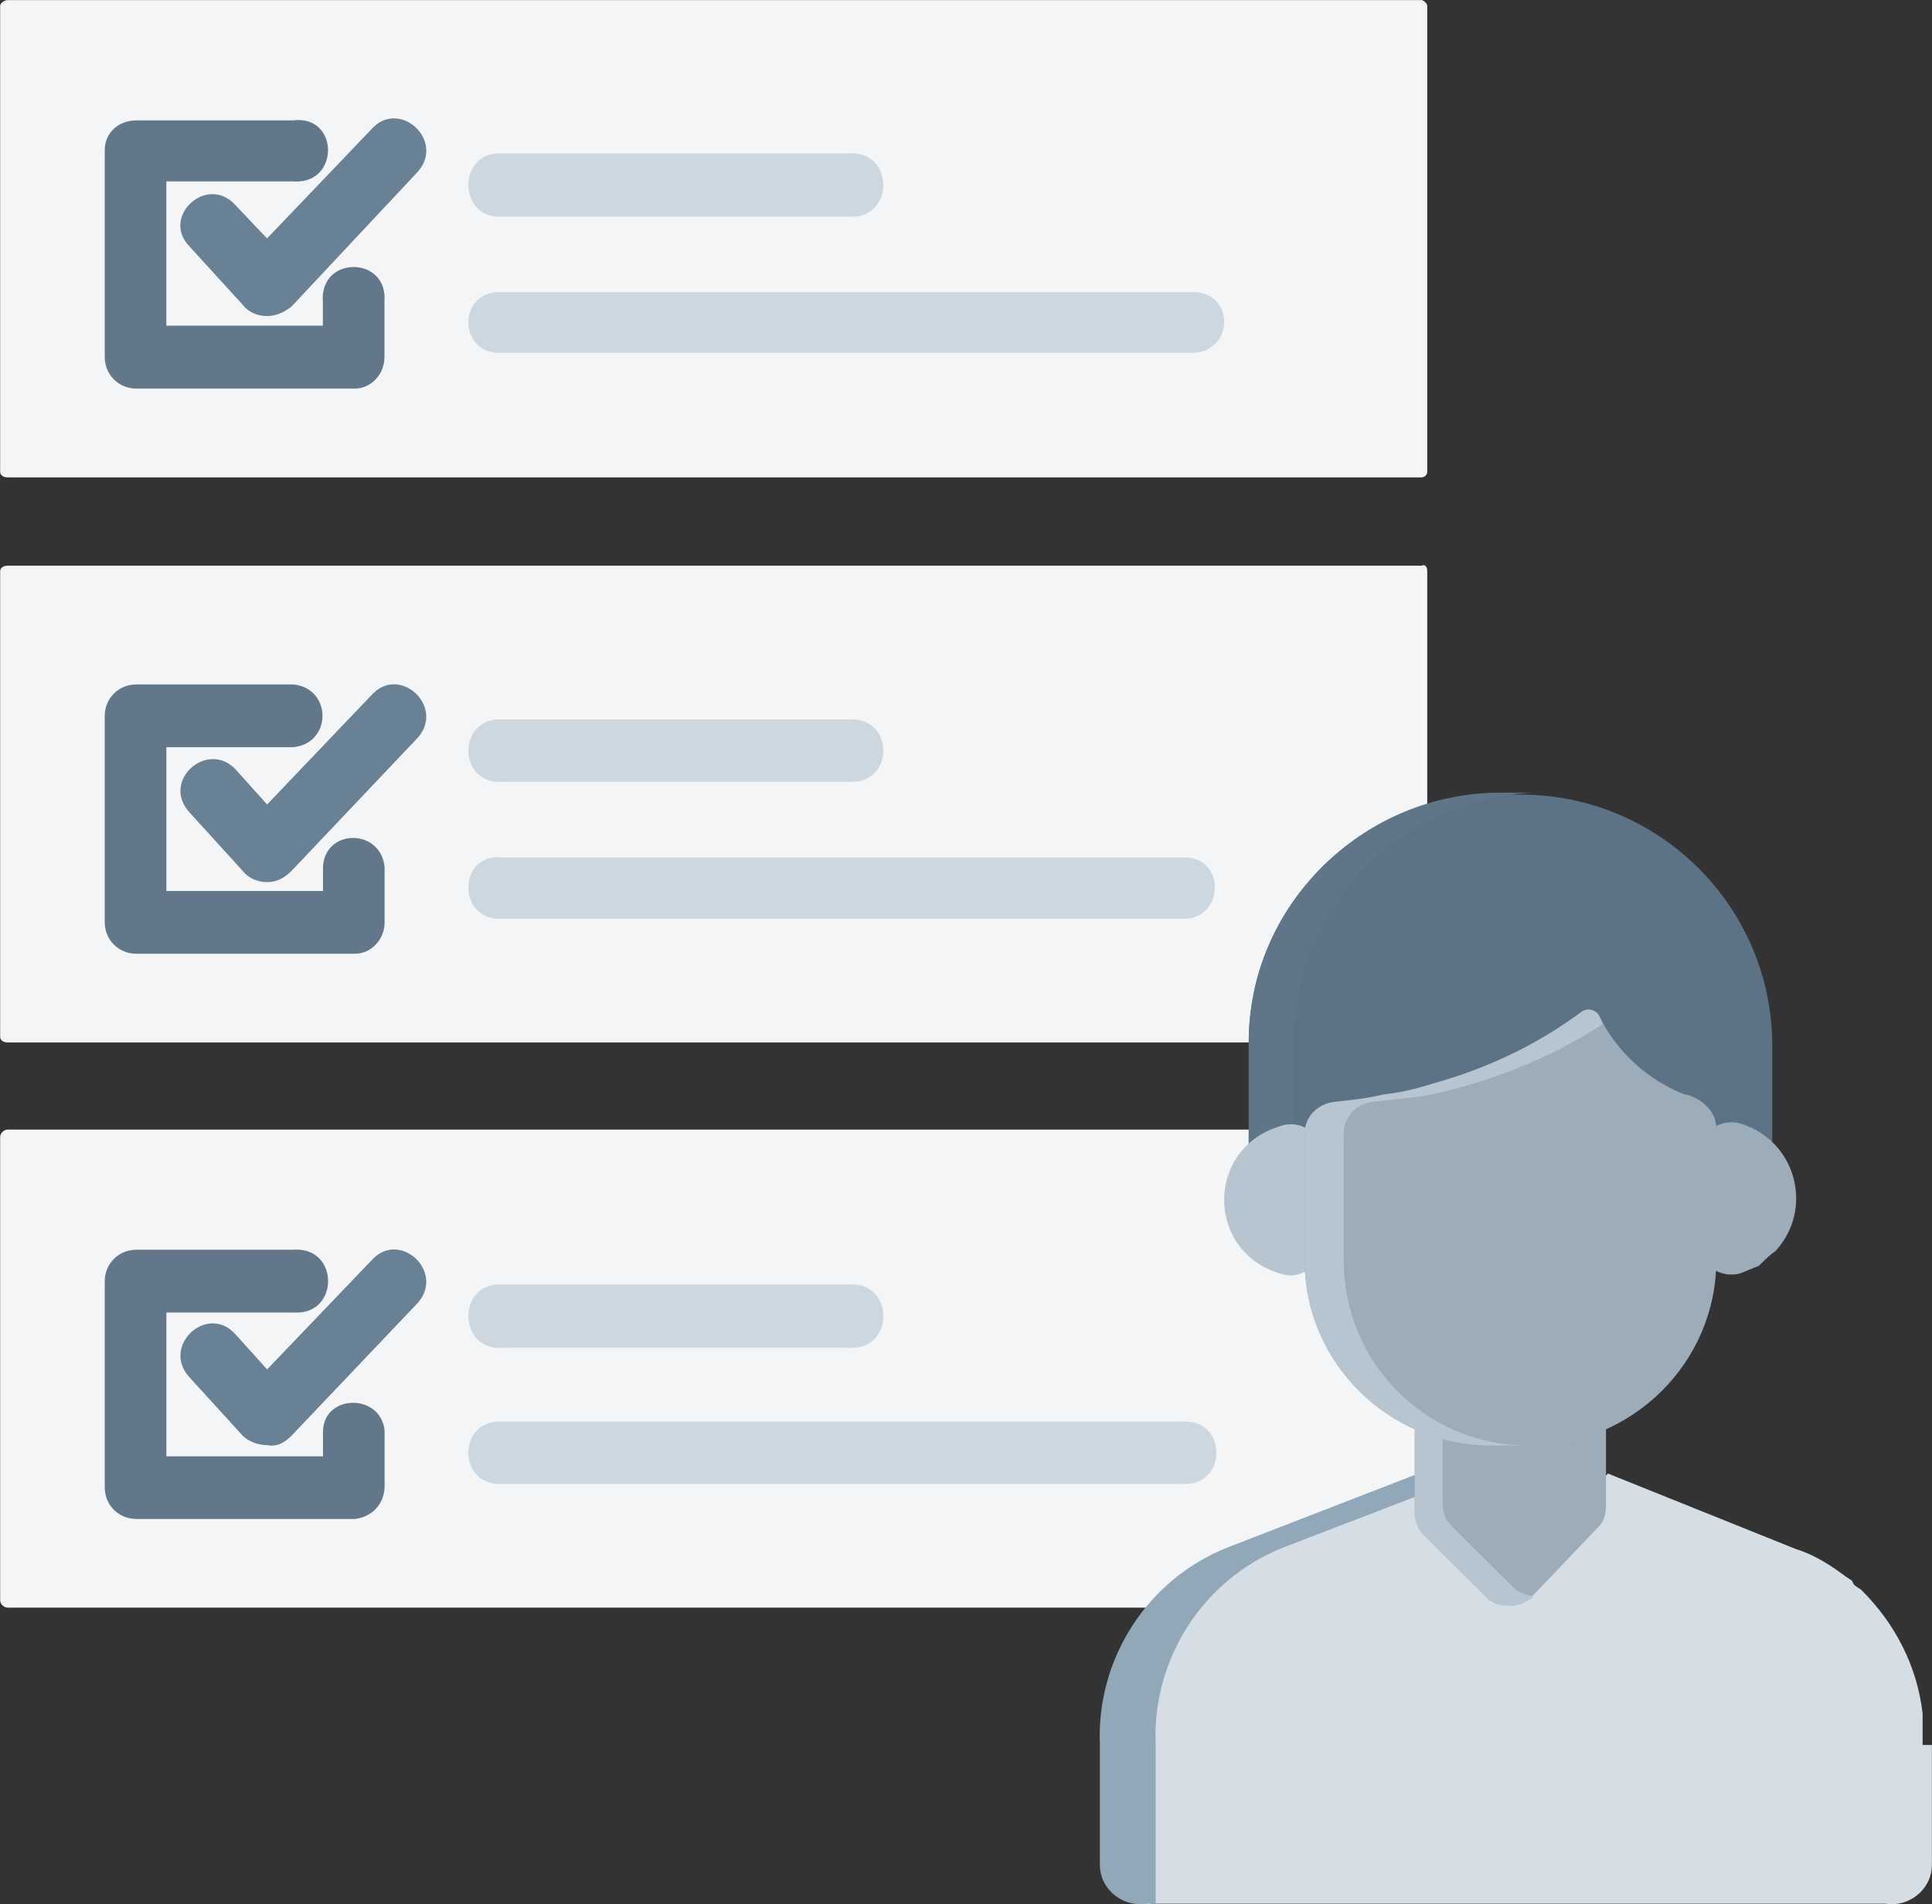<svg width="70" height="69" viewBox="0 0 70 69" fill="none" xmlns="http://www.w3.org/2000/svg">
<rect x="0" y="0" width="70" height="69" fill="#333333" stroke="none"/>
<path fill-rule="evenodd" clip-rule="evenodd" d="M0.276 0.004C0.14 0.004 0.005 0.134 0.005 0.204V17.098C0.005 17.233 0.14 17.298 0.276 17.298H51.509C51.579 17.298 51.711 17.233 51.711 17.098V0.204C51.711 0.134 51.579 0.004 51.509 0.004H0.276Z" fill="#F4F5F7"/>
<path fill-rule="evenodd" clip-rule="evenodd" d="M0.277 40.931C0.141 40.931 0.006 41.065 0.006 41.195V57.989C0.006 58.123 0.141 58.253 0.277 58.253H44.014L44.552 58.322H44.622L45.094 58.053C45.431 57.854 45.702 57.72 46.038 57.585L53.865 54.508C53.936 54.508 54.001 54.443 54.001 54.309V50.963C54.001 50.898 54.001 50.829 53.936 50.764L53.127 50.361C51.705 49.559 50.625 48.29 50.223 46.751L49.887 45.611C49.887 45.477 49.751 45.412 49.681 45.412H48.47C47.254 45.412 46.239 44.406 46.239 43.202C46.239 43.072 46.239 43.002 46.239 42.868L46.441 41.195C46.441 41.065 46.375 40.931 46.239 40.931H0.277Z" fill="#F4F5F7"/>
<path fill-rule="evenodd" clip-rule="evenodd" d="M51.58 20.48C51.557 20.48 51.534 20.484 51.51 20.498H0.277C0.141 20.498 0.006 20.563 0.006 20.698V37.574C0.006 37.709 0.141 37.774 0.277 37.774H45.908C46.044 37.774 46.109 37.709 46.179 37.574L46.245 36.233C46.516 33.487 48.069 32.216 50.767 30.81L51.646 30.407C51.712 30.342 51.712 30.272 51.712 30.207V20.698C51.712 20.591 51.669 20.48 51.58 20.48Z" fill="#F4F5F7"/>
<path fill-rule="evenodd" clip-rule="evenodd" d="M18.106 5.555C16.59 5.555 16.59 7.854 18.106 7.854C18.148 7.854 18.191 7.85 18.233 7.85H30.736C30.778 7.85 30.82 7.854 30.863 7.854C32.384 7.854 32.384 5.555 30.863 5.555C30.82 5.555 30.778 5.555 30.736 5.559H18.233C18.191 5.555 18.148 5.555 18.106 5.555Z" fill="#CDD7DF"/>
<path fill-rule="evenodd" clip-rule="evenodd" d="M18.106 10.581C16.59 10.581 16.59 12.787 18.106 12.787C18.148 12.787 18.19 12.787 18.232 12.783H43.293C44.711 12.649 44.711 10.654 43.293 10.585H18.232C18.19 10.585 18.148 10.581 18.106 10.581Z" fill="#CDD7DF"/>
<path fill-rule="evenodd" clip-rule="evenodd" d="M18.106 26.066C16.59 26.066 16.59 28.333 18.106 28.333C18.148 28.333 18.191 28.333 18.233 28.329H30.736C30.778 28.333 30.82 28.333 30.863 28.333C32.384 28.333 32.384 26.066 30.863 26.066C30.82 26.066 30.778 26.066 30.736 26.07H18.233C18.191 26.066 18.148 26.066 18.106 26.066Z" fill="#CDD7DF"/>
<path fill-rule="evenodd" clip-rule="evenodd" d="M18.048 31.06C16.589 31.06 16.608 33.294 18.104 33.294C18.146 33.294 18.188 33.294 18.231 33.29H43.004C44.356 33.155 44.356 31.139 43.004 31.073H18.231C18.17 31.064 18.109 31.06 18.048 31.06Z" fill="#CDD7DF"/>
<path fill-rule="evenodd" clip-rule="evenodd" d="M18.106 46.541C16.59 46.541 16.59 48.841 18.106 48.841C18.148 48.841 18.191 48.841 18.233 48.836H30.736C30.778 48.841 30.82 48.841 30.863 48.841C32.384 48.841 32.384 46.541 30.863 46.541C30.82 46.541 30.778 46.541 30.736 46.546H18.233C18.191 46.541 18.148 46.541 18.106 46.541Z" fill="#CDD7DF"/>
<path fill-rule="evenodd" clip-rule="evenodd" d="M18.104 51.506C16.589 51.506 16.589 53.774 18.104 53.774C18.146 53.774 18.188 53.774 18.231 53.769H42.807C42.849 53.774 42.892 53.774 42.933 53.774C44.453 53.774 44.453 51.506 42.933 51.506C42.892 51.506 42.849 51.511 42.807 51.511H18.231C18.188 51.511 18.146 51.506 18.104 51.506Z" fill="#CDD7DF"/>
<path fill-rule="evenodd" clip-rule="evenodd" d="M10.805 4.349C10.744 4.349 10.683 4.354 10.617 4.363H4.946C4.268 4.363 3.795 4.832 3.795 5.436V12.944C3.795 13.547 4.268 14.081 4.946 14.081H12.85C13.458 14.081 13.93 13.547 13.93 12.944V10.933C13.996 10.093 13.406 9.675 12.812 9.675C12.222 9.675 11.633 10.093 11.698 10.933V11.801H6.027V6.573H10.617C10.664 6.578 10.706 6.578 10.744 6.578C12.246 6.578 12.265 4.349 10.805 4.349Z" fill="#627789"/>
<path fill-rule="evenodd" clip-rule="evenodd" d="M14.274 4.289C13.993 4.289 13.699 4.405 13.452 4.688L9.675 8.64L8.531 7.434C8.279 7.151 7.985 7.035 7.7 7.035C6.846 7.035 6.085 8.102 6.846 8.909L8.798 11.048C9.003 11.317 9.339 11.452 9.675 11.452C10.011 11.452 10.282 11.317 10.553 11.118L15.133 6.228C15.894 5.374 15.128 4.289 14.274 4.289Z" fill="#698194"/>
<path fill-rule="evenodd" clip-rule="evenodd" d="M4.947 24.8C4.268 24.8 3.795 25.333 3.795 25.935V33.425C3.795 34.027 4.268 34.56 4.947 34.56H12.854C13.462 34.56 13.935 34.027 13.935 33.425V31.419C13.865 30.715 13.326 30.363 12.793 30.363C12.259 30.363 11.735 30.715 11.702 31.419V32.286H6.028V27.075H10.621C12.039 26.94 12.039 24.935 10.621 24.8H4.947Z" fill="#627789"/>
<path fill-rule="evenodd" clip-rule="evenodd" d="M14.274 24.796C13.994 24.796 13.7 24.917 13.453 25.195L9.678 29.15L8.534 27.878C8.287 27.614 7.998 27.507 7.722 27.507C6.859 27.507 6.085 28.556 6.85 29.42L8.8 31.565C9.006 31.829 9.342 31.964 9.678 31.964C10.014 31.964 10.284 31.829 10.555 31.565L15.132 26.736C15.893 25.882 15.128 24.796 14.274 24.796Z" fill="#698194"/>
<path fill-rule="evenodd" clip-rule="evenodd" d="M10.747 45.28C10.71 45.28 10.667 45.28 10.621 45.285H4.947C4.268 45.285 3.795 45.817 3.795 46.419V53.905C3.795 54.507 4.268 55.04 4.947 55.04H12.854C13.462 54.975 13.935 54.507 13.935 53.84V51.836C13.865 51.165 13.326 50.831 12.793 50.831C12.259 50.831 11.735 51.165 11.702 51.836V52.771H6.028V47.558H10.621C10.667 47.558 10.71 47.562 10.747 47.562C12.268 47.562 12.268 45.28 10.747 45.28Z" fill="#627789"/>
<path fill-rule="evenodd" clip-rule="evenodd" d="M14.274 45.275C13.994 45.275 13.7 45.395 13.453 45.678L9.678 49.621L8.534 48.352C8.282 48.069 7.993 47.953 7.708 47.953C6.855 47.953 6.089 49.033 6.85 49.89L8.8 52.031C9.006 52.23 9.342 52.364 9.678 52.364C9.738 52.378 9.79 52.383 9.846 52.383C10.107 52.383 10.331 52.253 10.555 52.031L15.132 47.216C15.893 46.359 15.128 45.275 14.274 45.275Z" fill="#698194"/>
<path fill-rule="evenodd" clip-rule="evenodd" d="M51.444 53.394L44.628 56.133C43.951 56.337 43.343 56.736 42.805 57.139L42.604 57.273L42.534 57.408L42.469 57.472L42.263 57.607C41.052 58.812 40.309 60.351 40.038 62.089V62.358V62.423V62.692V62.826V62.891V63.23V64.3V67.577C40.099 68.37 40.725 69 41.501 69C41.576 69 41.651 68.996 41.726 68.981H68.313C68.388 68.996 68.463 69 68.538 69C69.323 69 69.996 68.37 69.996 67.577V64.3V63.23H69.66V62.891V62.826V62.692V62.423V62.358V62.089C69.458 60.351 68.65 58.812 67.435 57.607L67.233 57.472L67.163 57.408L67.098 57.273L66.892 57.139C66.355 56.736 65.747 56.337 65.074 56.133L58.259 53.394L56.571 55.132L54.884 56.805L53.131 55.132L51.444 53.394Z" fill="#D5DEE4"/>
<path fill-rule="evenodd" clip-rule="evenodd" d="M51.235 53.454L44.499 56.064C41.601 57.2 39.715 60.079 39.851 63.227V67.576C39.851 68.369 40.523 69 41.311 69C41.381 69 41.461 68.995 41.535 68.981H41.872V63.227C41.736 60.079 43.622 57.2 46.52 56.064L51.911 53.991L51.235 53.454Z" fill="#91A8B8"/>
<path fill-rule="evenodd" clip-rule="evenodd" d="M61.986 40.113L61.906 40.192L61.916 40.182L61.986 40.113ZM61.85 40.182V40.247V40.317L61.78 40.452L61.85 40.247L61.644 40.382L61.85 40.182ZM54.354 28.793C49.294 28.793 45.244 32.812 45.244 37.769V42.058C45.244 42.058 47.335 41.858 47.606 40.851C47.671 40.716 47.742 40.651 47.807 40.517C48.957 40.517 54.424 40.452 57.595 36.697C58.273 38.507 59.755 39.913 61.644 40.452C61.714 40.581 61.78 40.716 61.85 40.786C62.121 41.788 64.212 41.992 64.212 41.992V37.769C64.146 32.812 60.092 28.793 55.097 28.793H54.354Z" fill="#5C7285"/>
<path fill-rule="evenodd" clip-rule="evenodd" d="M54.359 28.723C49.362 28.723 45.244 32.813 45.244 37.772V41.997C45.782 41.927 46.325 41.793 46.863 41.593V40.116V37.772C46.863 32.948 50.644 28.992 55.511 28.723H54.359Z" fill="#607588"/>
<path fill-rule="evenodd" clip-rule="evenodd" d="M62.73 40.666C62.103 40.666 61.562 41.149 61.562 41.781V45.069C61.562 45.701 62.103 46.184 62.73 46.184C62.833 46.184 62.94 46.17 63.047 46.142C63.248 46.073 63.52 45.938 63.72 45.873C63.921 45.673 64.127 45.469 64.328 45.334C65.744 43.792 65.071 41.312 63.047 40.708C62.94 40.681 62.833 40.666 62.73 40.666Z" fill="#9DACB9"/>
<path fill-rule="evenodd" clip-rule="evenodd" d="M46.767 40.736C46.64 40.736 46.513 40.759 46.391 40.805C43.673 41.606 43.673 45.346 46.391 46.151C46.513 46.193 46.64 46.216 46.758 46.216C47.365 46.216 47.888 45.693 47.888 45.082V41.875C47.888 41.472 47.681 41.139 47.413 40.94C47.234 40.81 47.003 40.736 46.767 40.736Z" fill="#B7C5D1"/>
<path fill-rule="evenodd" clip-rule="evenodd" d="M52.381 50.343C51.766 50.343 51.258 50.87 51.258 51.448V54.788C51.258 55.052 51.393 55.389 51.598 55.588L53.882 57.79C54.087 57.993 54.422 58.127 54.692 58.127C55.028 58.127 55.298 57.993 55.564 57.79L57.922 55.32C58.122 55.121 58.188 54.853 58.188 54.584V51.448C58.188 51.115 58.053 50.916 57.852 50.713C57.582 50.514 57.316 50.38 56.976 50.38H56.776C56.37 50.445 55.899 50.514 55.429 50.514H54.017C53.546 50.514 53.075 50.445 52.675 50.38C52.572 50.352 52.479 50.343 52.381 50.343Z" fill="#9DACB9"/>
<path fill-rule="evenodd" clip-rule="evenodd" d="M52.383 50.403C51.748 50.403 51.258 50.904 51.258 51.563V54.843C51.258 55.177 51.393 55.446 51.599 55.645L53.886 57.923C54.091 58.127 54.427 58.192 54.698 58.192C55.034 58.192 55.305 58.057 55.571 57.858C55.305 57.788 55.099 57.724 54.899 57.589L52.607 55.311C52.406 55.112 52.271 54.843 52.271 54.508V51.228C52.271 50.895 52.406 50.626 52.607 50.421C52.532 50.407 52.453 50.403 52.383 50.403Z" fill="#B7C5D1"/>
<path fill-rule="evenodd" clip-rule="evenodd" d="M57.555 36.581C57.476 36.581 57.396 36.605 57.326 36.651C55.704 37.857 53.881 38.724 51.927 39.261C51.32 39.461 50.712 39.595 50.104 39.73C49.567 39.795 48.959 39.864 48.351 39.929C47.744 39.999 47.272 40.467 47.272 41.07V45.688C47.272 49.364 50.305 52.378 54.017 52.378H55.433C59.144 52.378 62.183 49.364 62.183 45.688V40.866C62.183 40.397 61.846 39.999 61.44 39.795C61.304 39.73 61.168 39.66 61.038 39.66C59.687 39.127 58.607 38.121 57.999 36.92L57.934 36.786C57.845 36.656 57.7 36.581 57.555 36.581Z" fill="#9DACB9"/>
<path fill-rule="evenodd" clip-rule="evenodd" d="M57.547 36.581C57.468 36.581 57.389 36.605 57.319 36.651C55.698 37.857 53.876 38.724 51.924 39.261C51.316 39.461 50.709 39.595 50.102 39.66C49.565 39.795 48.958 39.864 48.351 39.929C47.743 39.999 47.272 40.467 47.272 41.07V45.688C47.272 49.364 50.303 52.378 54.012 52.378H55.361C51.653 52.378 48.687 49.364 48.687 45.688V41.07C48.687 40.467 49.158 39.999 49.696 39.929C50.303 39.864 50.91 39.795 51.517 39.73C53.876 39.261 56.104 38.39 58.057 37.119L57.991 36.92L57.926 36.786C57.837 36.656 57.692 36.581 57.547 36.581Z" fill="#B7C5D1"/>
</svg>
